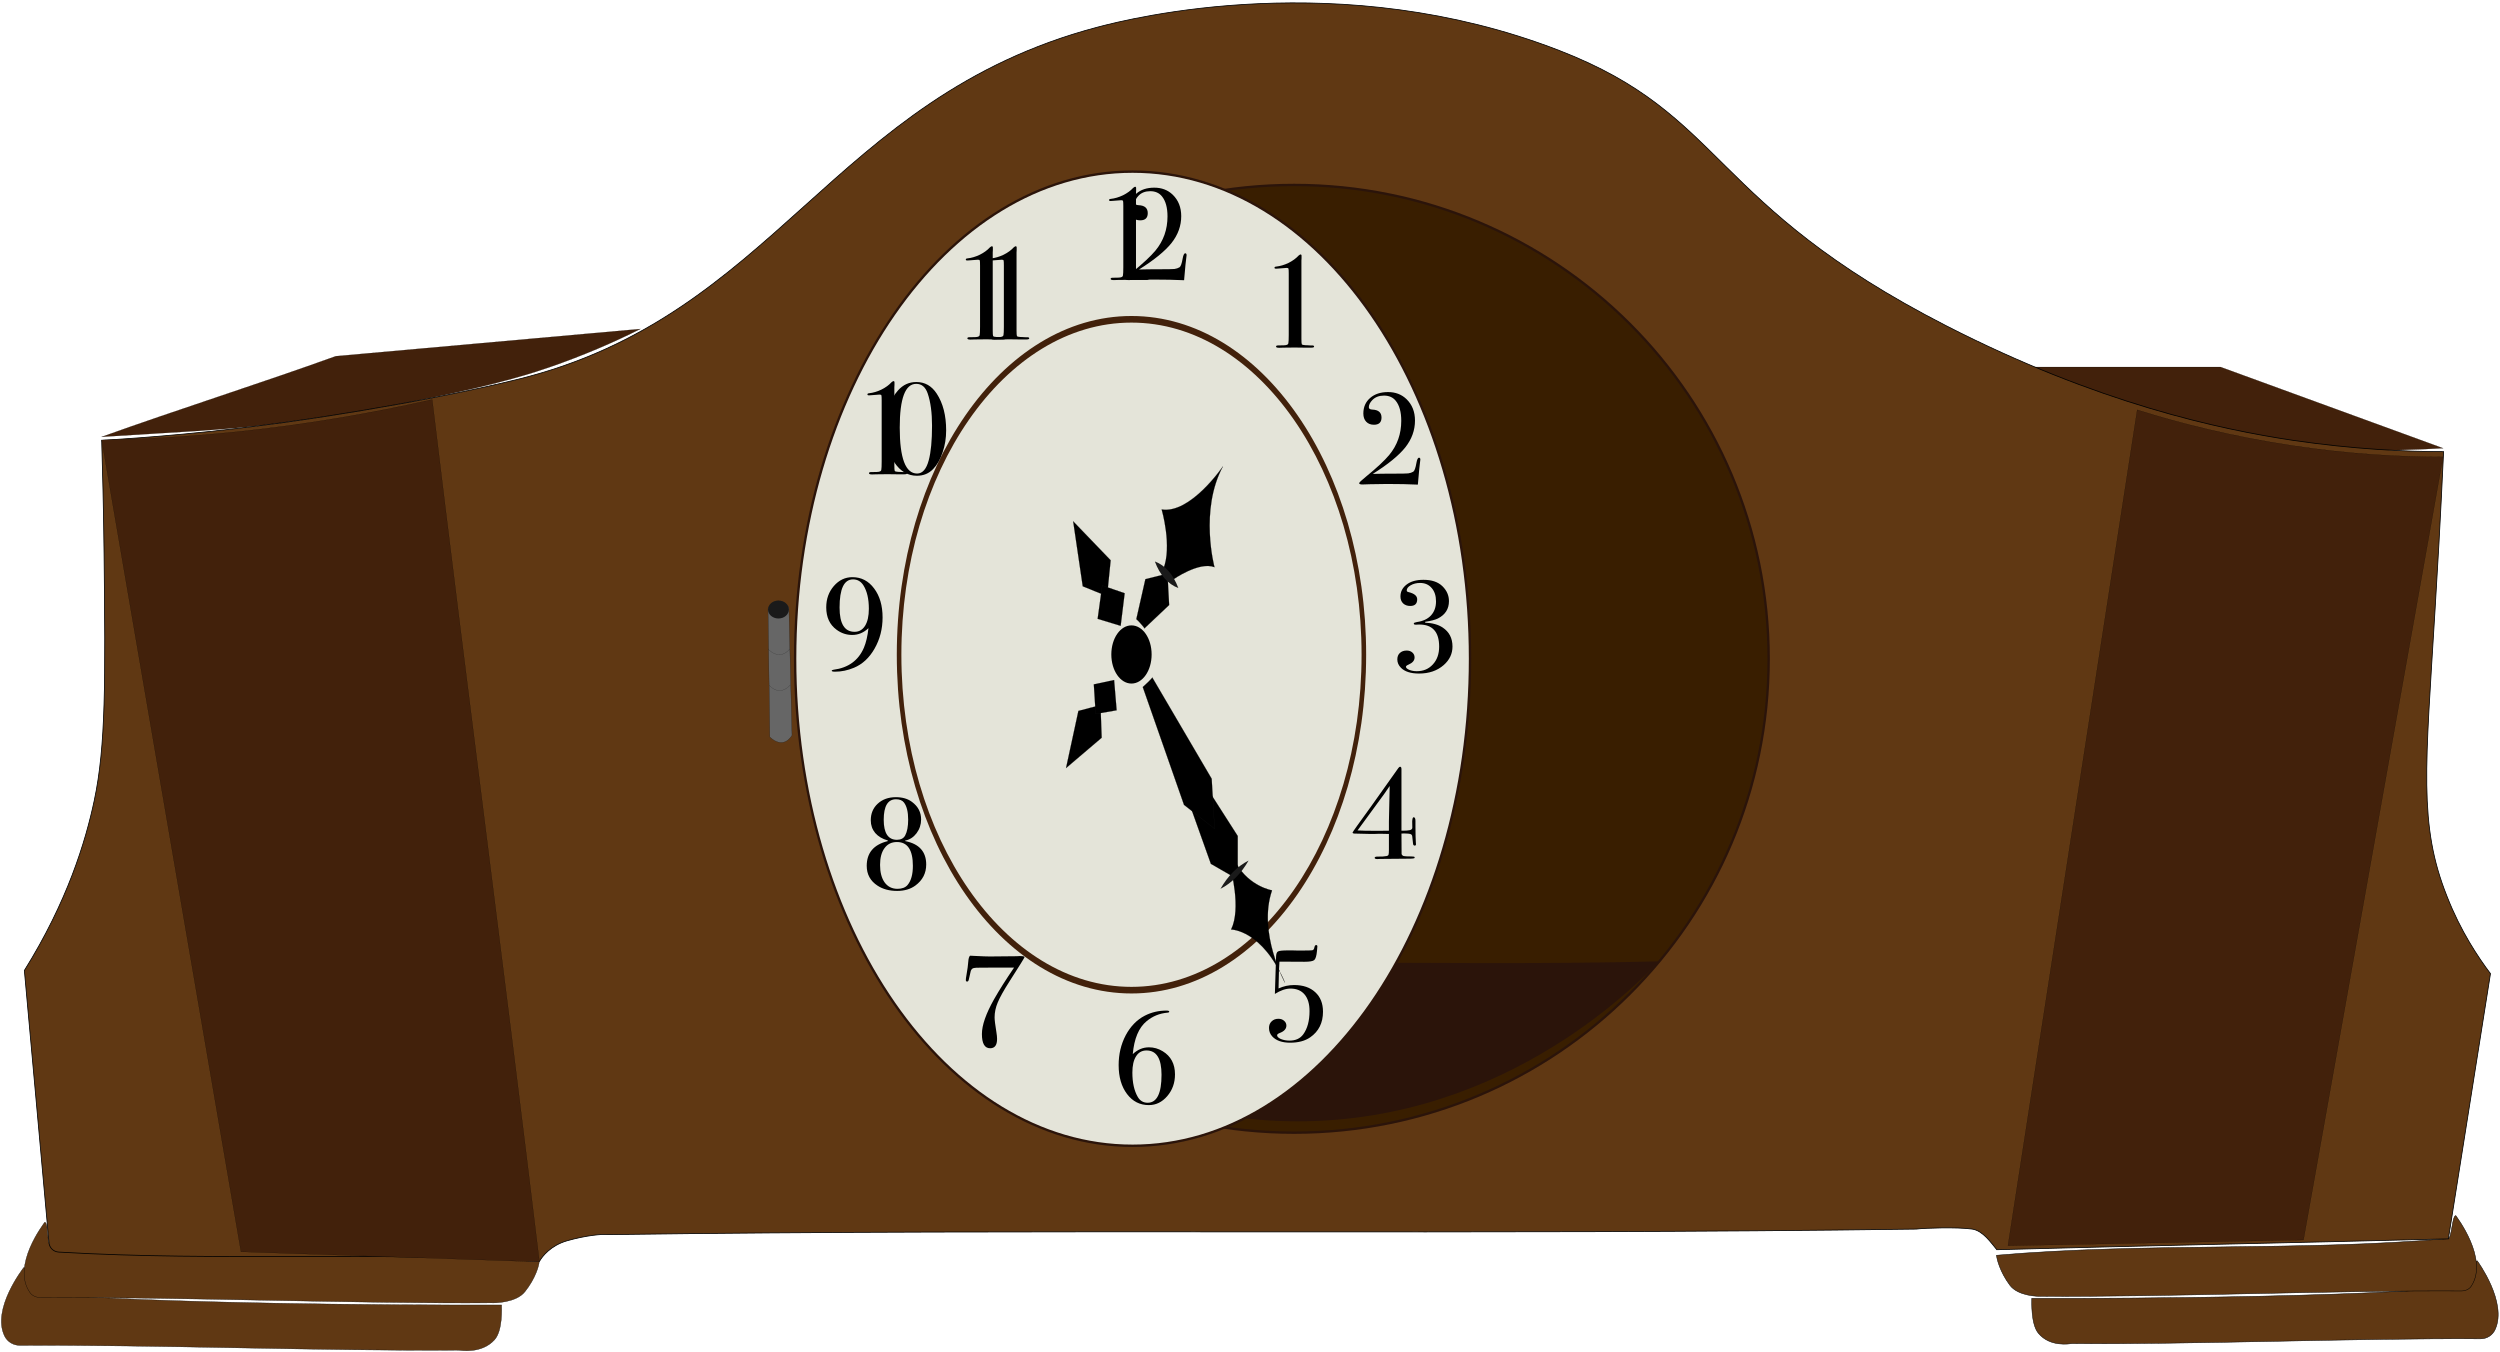 <svg width="784" height="424" viewBox="0 0 784 424" fill="none" xmlns="http://www.w3.org/2000/svg">
<g clip-path="url(#clip0_77_1054)">
<path d="M31.892 136.994C56.392 128.203 80.891 120.491 105.308 111.701L200.817 103.16C192.595 107.306 183.044 111.452 172.247 115.184C168.178 116.594 157.63 120.16 135.373 124.721C129.725 125.881 111.122 129.696 83.715 133.179C70.012 134.92 52.488 135.667 31.808 136.994H31.892Z" fill="#42210B" stroke="black" stroke-width="0.05" stroke-miterlimit="10"/>
<path d="M766.144 140.559L696.381 115.101H637.581C652.198 122.399 671.881 130.525 695.966 135.916C723.954 142.218 748.288 141.554 766.227 140.559H766.144Z" fill="#42210B" stroke="black" stroke-width="0.05" stroke-miterlimit="10"/>
<path d="M157.298 409.239C157.298 410.151 157.714 417.283 155.056 420.185C151.069 424.58 144.591 423.502 143.761 423.419C103.481 423.751 47.422 421.678 6.312 421.927C4.236 421.927 2.325 420.849 1.412 418.941C-2.658 410.483 7.225 397.795 7.475 397.463C8.72 397.546 9.8 405.59 11.046 405.673C61.707 409.654 157.298 409.239 157.298 409.239Z" fill="#603813" stroke="black" stroke-width="0.1" stroke-miterlimit="10"/>
<path d="M169.091 395.722C169.091 396.634 168.012 400.863 164.607 405.093C161.866 408.576 154.973 408.658 154.142 408.576C113.697 408.907 53.9 406.668 12.79 406.917C11.461 406.917 10.132 406.419 9.385 405.341C3.488 396.883 13.786 383.698 14.036 383.283C15.281 383.366 14.617 390.415 15.863 390.498C66.524 394.561 118.43 391.659 169.091 395.722Z" fill="#603813" stroke="black" stroke-width="0.1" stroke-miterlimit="10"/>
<path d="M637.166 407.166C637.166 408.078 636.834 415.21 639.242 418.112C642.897 422.507 648.959 421.429 649.79 421.346C687.329 421.678 739.651 419.605 777.937 419.853C779.847 419.853 781.675 418.775 782.505 416.868C786.325 408.41 777.107 395.722 776.858 395.39C775.695 395.473 774.698 403.517 773.536 403.6C726.28 407.58 637.166 407.166 637.166 407.166Z" fill="#603813" stroke="black" stroke-width="0.15" stroke-miterlimit="10"/>
<path d="M626.12 393.649C626.12 394.561 627.117 398.79 630.273 403.019C632.848 406.502 639.242 406.585 640.073 406.502C677.778 406.834 733.588 404.595 771.875 404.844C773.12 404.844 774.366 404.346 775.031 403.268C780.512 394.81 770.38 381.625 770.131 381.21C768.968 381.293 768.885 388.342 767.722 388.425C720.466 392.488 673.293 389.586 626.037 393.649H626.12Z" fill="#603813" stroke="black" stroke-width="0.15" stroke-miterlimit="10"/>
<path d="M31.892 138.071C32.141 146.447 32.473 158.72 32.639 173.647C33.054 213.534 33.22 233.851 29.566 251.016C26.825 263.953 21.095 282.777 7.641 304.338C10.049 331.455 12.956 362.386 15.364 389.751C15.53 391.327 16.776 392.571 18.437 392.654C68.849 395.639 118.763 392.405 169.175 395.556C170.005 394.064 172.663 390.581 177.895 389.088C183.708 387.429 188.941 386.932 190.602 387.181C326.224 385.273 465.334 387.347 600.956 385.439C603.364 385.108 613.912 384.776 618.48 385.439C621.885 385.937 624.459 389.834 626.203 391.907C675.12 390.581 718.888 389.751 767.805 388.508L781.01 305.333C777.273 300.357 771.708 292.148 767.39 281.119C758.42 258.646 760.663 240.651 763.652 190.895C764.317 180.281 765.313 163.198 766.31 141.637C754.351 141.637 738.073 140.891 718.971 138.071C696.298 134.671 657.929 126.545 610.341 102.164C535.429 63.77 541.408 36.156 489.003 15.839C420.403 -10.781 354.71 5.722 344.08 8.541C260.447 30.682 243.422 99.262 161.866 119.081C128.812 127.125 89.529 132.432 89.529 132.432C65.942 135.667 46.176 137.242 32.224 138.071H31.892Z" fill="#603813" stroke="black" stroke-width="0.25" stroke-miterlimit="10"/>
<path d="M31.892 137.989L75.576 392.571L169.175 395.722C158.378 306.411 146.336 214.612 135.539 125.301C116.769 129.53 95.674 133.262 72.503 135.584C58.219 136.993 44.598 137.74 31.892 137.989Z" fill="#42210B" stroke="black" stroke-width="0.05" stroke-miterlimit="10"/>
<path d="M670.22 128.618L629.692 390.664L722.376 388.839L766.144 143.296C752.358 143.296 736.412 142.384 718.805 139.73C700.202 136.911 683.924 132.847 670.22 128.535V128.618Z" fill="#42210B" stroke="black" stroke-width="0.05" stroke-miterlimit="10"/>
<path d="M405.827 355.206C488.022 355.206 554.654 288.674 554.654 206.603C554.654 124.532 488.022 58 405.827 58C323.632 58 257 124.532 257 206.603C257 288.674 323.632 355.206 405.827 355.206Z" fill="#391E00" stroke="#2B140A" stroke-width="0.75" stroke-miterlimit="10"/>
<path d="M294.732 301.961C303.458 311.158 340.947 348.752 400.252 351.495C468.687 354.641 513.044 309.141 520.235 301.477C455.113 303.171 359.773 300.267 294.732 301.961Z" fill="#2B140A"/>
<path d="M355.175 359.318C413.621 359.318 461 290.93 461 206.568C461 122.207 413.621 53.819 355.175 53.819C296.73 53.819 249.35 122.207 249.35 206.568C249.35 290.93 296.73 359.318 355.175 359.318Z" fill="#E4E4D9" stroke="#2B140A" stroke-width="0.75" stroke-miterlimit="10"/>
<path d="M354.83 101.169C394.586 101.169 426.989 147.856 426.989 205.324C426.989 262.792 394.644 309.479 354.83 309.479C315.017 309.479 282.672 262.792 282.672 205.324C282.672 147.856 315.017 101.169 354.83 101.169ZM354.83 99.096C314.212 99.096 281.235 146.613 281.235 205.324C281.235 264.036 314.155 311.552 354.83 311.552C395.506 311.552 428.425 264.036 428.425 205.324C428.425 146.613 395.506 99.096 354.83 99.096Z" fill="#42210B"/>
<path d="M240.847 190.812L241.422 231.114C241.422 231.114 245.329 235.343 248.374 230.617L247.397 190.895C247.397 189.734 243.318 186.085 240.847 190.895V190.812Z" fill="#666666" stroke="#1A1A1A" stroke-width="0.08" stroke-miterlimit="10"/>
<path d="M244.122 193.963C245.931 193.963 247.397 192.701 247.397 191.144C247.397 189.587 245.931 188.324 244.122 188.324C242.314 188.324 240.847 189.587 240.847 191.144C240.847 192.701 242.314 193.963 244.122 193.963Z" fill="#1A1A1A"/>
<path d="M240.847 203.5C240.847 203.5 244.294 207.563 247.684 203.5" stroke="#1A1A1A" stroke-width="0.05" stroke-miterlimit="10"/>
<path d="M241.192 214.861C241.192 214.861 244.294 218.758 247.856 214.778" stroke="#1A1A1A" stroke-width="0.05" stroke-miterlimit="10"/>
<path d="M360.224 87.469C360.224 87.687 359.923 87.797 359.322 87.797H358.83C358.83 87.797 358.31 87.797 357.272 87.797C356.233 87.769 355.181 87.756 354.115 87.756C352.229 87.756 351.026 87.769 350.507 87.797C349.987 87.824 349.577 87.838 349.277 87.838C348.621 87.838 348.293 87.715 348.293 87.469C348.293 87.223 348.484 87.1 348.867 87.1C349.468 87.1 350.11 87.086 350.794 87.059C351.641 87.031 352.092 86.826 352.147 86.444C352.229 86.034 352.27 85.173 352.27 83.861V64.591C352.27 63.716 352.242 63.197 352.188 63.033C352.133 62.869 351.942 62.787 351.614 62.787C351.477 62.787 350.589 62.855 348.949 62.992C348.621 63.019 348.402 63.033 348.293 63.033C347.965 63.033 347.801 62.937 347.801 62.746C347.801 62.527 347.965 62.404 348.293 62.377C349.577 62.24 350.876 61.857 352.188 61.229C353.5 60.573 354.552 59.807 355.345 58.933C355.645 58.687 355.85 58.564 355.96 58.564C356.178 58.564 356.288 58.7 356.288 58.974V59.753C356.26 59.971 356.247 60.217 356.247 60.491V85.009C356.247 85.993 356.288 86.567 356.37 86.731C356.479 86.895 356.821 86.99 357.395 87.018L358.338 87.059L359.035 87.1H359.65C360.032 87.1 360.224 87.223 360.224 87.469Z" fill="black"/>
<path d="M412.102 108.698C412.102 108.916 411.801 109.026 411.2 109.026H410.708C410.708 109.026 410.189 109.026 409.15 109.026C408.111 108.998 407.059 108.985 405.993 108.985C404.107 108.985 402.904 108.998 402.385 109.026C401.866 109.053 401.456 109.067 401.155 109.067C400.499 109.067 400.171 108.944 400.171 108.698C400.171 108.452 400.362 108.329 400.745 108.329C401.346 108.329 401.989 108.315 402.672 108.288C403.519 108.26 403.97 108.055 404.025 107.673C404.107 107.263 404.148 106.402 404.148 105.09V85.82C404.148 84.945 404.121 84.426 404.066 84.262C404.011 84.098 403.82 84.016 403.492 84.016C403.355 84.016 402.467 84.084 400.827 84.221C400.499 84.248 400.28 84.262 400.171 84.262C399.843 84.262 399.679 84.166 399.679 83.975C399.679 83.756 399.843 83.633 400.171 83.606C401.456 83.469 402.754 83.086 404.066 82.458C405.378 81.802 406.43 81.036 407.223 80.162C407.524 79.916 407.729 79.793 407.838 79.793C408.057 79.793 408.166 79.929 408.166 80.203V80.982C408.139 81.2 408.125 81.446 408.125 81.72V106.238C408.125 107.222 408.166 107.796 408.248 107.96C408.357 108.124 408.699 108.219 409.273 108.247L410.216 108.288L410.913 108.329H411.528C411.911 108.329 412.102 108.452 412.102 108.698Z" fill="black"/>
<path d="M445.421 144.149C445.421 144.231 445.394 144.45 445.339 144.805C445.202 145.707 444.984 147.935 444.683 151.488L444.642 151.98C441.827 151.844 438.615 151.775 435.007 151.775C433.066 151.775 431.249 151.803 429.554 151.857C427.859 151.912 427.121 151.939 427.34 151.939C426.602 151.939 426.233 151.803 426.233 151.529C426.233 151.311 426.944 150.627 428.365 149.479C431.782 146.691 434.214 144.423 435.663 142.673C438.178 139.639 439.435 136.072 439.435 131.972C439.435 129.212 438.861 127.121 437.713 125.699C436.838 124.606 435.608 124.059 434.023 124.059C432.465 124.059 431.235 124.538 430.333 125.494C429.622 126.232 429.267 126.97 429.267 127.708C429.267 128.173 429.636 128.419 430.374 128.446C432.287 128.528 433.244 129.362 433.244 130.947C433.244 132.451 432.451 133.202 430.866 133.202C429.855 133.202 429.048 132.888 428.447 132.259C427.846 131.631 427.545 130.77 427.545 129.676C427.545 127.654 428.256 126.027 429.677 124.797C431.098 123.567 432.971 122.952 435.294 122.952C437.617 122.952 439.544 123.69 441.075 125.166C442.852 126.888 443.74 129.13 443.74 131.89C443.74 134.924 442.729 137.726 440.706 140.295C438.683 142.837 435.28 145.612 430.497 148.618C432.301 148.564 434.57 148.536 437.303 148.536C439.572 148.536 441.007 148.509 441.608 148.454C442.209 148.372 442.742 148.195 443.207 147.921C443.59 147.675 443.918 146.76 444.191 145.174C444.382 144.081 444.656 143.534 445.011 143.534C445.284 143.534 445.421 143.739 445.421 144.149Z" fill="black"/>
<path d="M455.5 202.739C455.5 205.008 454.584 206.949 452.753 208.561C450.73 210.338 448.147 211.226 445.004 211.226C442.435 211.226 440.549 210.625 439.346 209.422C438.581 208.657 438.198 207.782 438.198 206.798C438.198 205.951 438.458 205.281 438.977 204.789C439.524 204.27 440.248 204.01 441.15 204.01C441.861 204.01 442.448 204.215 442.913 204.625C443.378 205.035 443.61 205.555 443.61 206.183C443.61 207.14 442.968 207.892 441.683 208.438C441.164 208.657 440.904 208.876 440.904 209.094C440.904 209.45 441.259 209.778 441.97 210.078C442.681 210.352 443.46 210.488 444.307 210.488C446.384 210.488 448.065 209.778 449.35 208.356C450.662 206.935 451.318 205.076 451.318 202.78C451.318 198.161 449.241 195.851 445.086 195.851C444.676 195.851 444.375 195.865 444.184 195.892H443.897C443.542 195.892 443.364 195.769 443.364 195.523C443.364 195.332 443.692 195.182 444.348 195.072C446.261 194.799 447.737 194.102 448.776 192.981C449.815 191.833 450.334 190.371 450.334 188.594C450.334 186.845 449.883 185.451 448.981 184.412C448.079 183.346 446.863 182.813 445.332 182.813C444.211 182.813 443.227 183.059 442.38 183.551C441.56 184.016 441.15 184.563 441.15 185.191C441.15 185.437 441.341 185.601 441.724 185.683C443.528 186.121 444.43 186.872 444.43 187.938C444.43 189.332 443.706 190.029 442.257 190.029C441.328 190.029 440.576 189.756 440.002 189.209C439.455 188.663 439.182 187.938 439.182 187.036C439.182 185.56 439.811 184.33 441.068 183.346C442.353 182.335 444.129 181.829 446.398 181.829C448.995 181.829 450.976 182.499 452.343 183.838C453.71 185.178 454.393 186.736 454.393 188.512C454.393 190.972 453.231 192.79 450.908 193.965C450.088 194.375 448.762 194.717 446.931 194.99V195.277C449.2 195.359 451.031 195.865 452.425 196.794C454.475 198.161 455.5 200.143 455.5 202.739Z" fill="black"/>
<path d="M444.05 264.77C444.05 265.043 443.913 265.18 443.64 265.18C443.394 265.18 443.23 265.03 443.148 264.729C443.093 264.401 442.998 263.54 442.861 262.146C442.806 261.927 442.697 261.763 442.533 261.654C442.205 261.463 441.481 261.367 440.36 261.367C440.059 261.367 439.772 261.381 439.499 261.408L439.54 267.845C439.677 268.173 439.895 268.378 440.196 268.46C440.524 268.542 441.303 268.583 442.533 268.583C443.134 268.583 443.49 268.638 443.599 268.747C443.626 268.802 443.64 268.884 443.64 268.993C443.64 269.184 443.093 269.28 442 269.28C440.907 269.28 437.845 269.307 432.816 269.362C432.543 269.389 432.242 269.403 431.914 269.403C431.367 269.403 431.094 269.266 431.094 268.993C431.094 268.72 431.49 268.597 432.283 268.624C433.212 268.651 434.06 268.597 434.825 268.46C435.153 268.405 435.358 268.269 435.44 268.05C435.522 267.804 435.563 267.285 435.563 266.492V261.531C435.016 261.504 434.388 261.49 433.677 261.49H431.996C431.613 261.49 431.19 261.504 430.725 261.531C430.315 261.531 430.055 261.531 429.946 261.531L424.739 261.408C424.356 261.381 424.165 261.271 424.165 261.08C424.165 260.943 426.174 258.114 430.192 252.593C431.449 250.816 434.224 246.908 438.515 240.867C438.706 240.594 438.898 240.457 439.089 240.457C439.362 240.457 439.499 240.717 439.499 241.236V260.506H439.909C440.838 260.506 441.563 260.451 442.082 260.342C442.629 260.233 442.902 259.959 442.902 259.522C442.875 257.8 442.861 257.212 442.861 257.759C442.888 256.775 443.039 256.283 443.312 256.283C443.695 256.283 443.886 256.666 443.886 257.431V259.276L443.927 262.228C443.954 263.239 443.982 263.882 444.009 264.155C444.036 264.401 444.05 264.606 444.05 264.77ZM435.809 246.484C435.536 246.921 434.962 247.755 434.087 248.985C432.884 250.652 431.067 253.14 428.634 256.447L425.723 260.424C426.734 260.506 428.907 260.547 432.242 260.547C433.417 260.547 434.524 260.533 435.563 260.506V257.595C435.563 256.228 435.604 254.383 435.686 252.06C435.768 249.327 435.809 247.468 435.809 246.484Z" fill="black"/>
<path d="M414.891 317.274C414.891 320.773 413.551 323.451 410.873 325.31C409.26 326.431 407.169 326.991 404.6 326.991C402.03 326.991 400.144 326.321 398.942 324.982C398.286 324.244 397.958 323.369 397.958 322.358C397.958 321.511 398.231 320.827 398.778 320.308C399.324 319.761 400.035 319.488 400.91 319.488C401.62 319.488 402.208 319.693 402.673 320.103C403.165 320.513 403.411 321.019 403.411 321.62C403.411 322.631 402.741 323.397 401.402 323.916C400.8 324.135 400.5 324.381 400.5 324.654C400.5 325.091 400.896 325.488 401.689 325.843C402.509 326.171 403.411 326.335 404.395 326.335C406.308 326.335 407.743 325.679 408.7 324.367C410.012 322.563 410.668 320.13 410.668 317.069C410.668 314.828 410.148 313.092 409.11 311.862C408.071 310.632 406.595 310.017 404.682 310.017C403.206 310.017 401.579 310.577 399.803 311.698C399.967 305.548 400.09 301.667 400.172 300.054C400.199 299.125 400.404 298.564 400.787 298.373C401.169 298.154 402.208 298.045 403.903 298.045C404.176 298.045 404.641 298.045 405.297 298.045C405.953 298.072 406.472 298.086 406.855 298.086H408.249C410.135 298.086 411.228 298.059 411.529 298.004C411.857 297.922 412.062 297.69 412.144 297.307C412.253 296.678 412.444 296.364 412.718 296.364C412.991 296.364 413.128 296.514 413.128 296.815C413.128 297.006 413.114 297.157 413.087 297.266L413.005 298.209C412.868 299.74 412.581 300.696 412.144 301.079C411.734 301.434 410.709 301.612 409.069 301.612L401.238 301.571C401.128 302.5 401.033 305.302 400.951 309.976C402.509 309.265 404.135 308.91 405.83 308.91C408.645 308.91 410.859 309.662 412.472 311.165C414.084 312.641 414.891 314.677 414.891 317.274Z" fill="black"/>
<path d="M368.478 336.926C368.478 339.578 367.672 341.846 366.059 343.732C364.446 345.618 362.519 346.561 360.278 346.561C357.463 346.561 355.18 345.4 353.431 343.076C351.682 340.753 350.807 337.733 350.807 334.015C350.807 330.599 351.545 327.483 353.021 324.667C354.524 321.852 356.52 319.802 359.007 318.517C361.084 317.451 363.353 316.918 365.813 316.918C366.387 316.918 366.674 317.028 366.674 317.246C366.674 317.438 366.483 317.547 366.1 317.574C363.64 317.793 361.467 318.681 359.581 320.239C357.121 322.262 355.672 325.706 355.235 330.571C356.738 329.15 358.433 328.439 360.319 328.439C361.85 328.439 363.285 328.849 364.624 329.669C367.193 331.227 368.478 333.646 368.478 336.926ZM364.255 337.049C364.255 331.965 362.683 329.423 359.54 329.423C358.119 329.423 357.025 330.038 356.26 331.268C355.495 332.471 355.112 334.166 355.112 336.352C355.112 339.496 355.672 342.038 356.793 343.978C357.504 345.208 358.542 345.823 359.909 345.823C362.806 345.823 364.255 342.899 364.255 337.049Z" fill="black"/>
<path d="M321.293 300.156C321.293 300.32 319.707 302.875 316.537 307.823C314.76 310.611 313.544 312.797 312.888 314.383C312.232 315.941 311.904 317.499 311.904 319.057C311.904 319.849 312.095 321.407 312.478 323.731C312.614 324.551 312.683 325.248 312.683 325.822C312.683 327.762 311.958 328.733 310.51 328.733C308.788 328.733 307.927 327.243 307.927 324.264C307.927 321.503 309.198 317.868 311.74 313.358C313.352 310.515 315.443 307.208 318.013 303.436H311.781C308.555 303.436 306.697 303.449 306.205 303.477C305.603 303.504 305.18 303.6 304.934 303.764C304.715 303.928 304.551 304.16 304.442 304.461C304.36 304.734 304.141 305.691 303.786 307.331C303.676 307.659 303.512 307.823 303.294 307.823C303.02 307.823 302.884 307.659 302.884 307.331C302.884 307.003 302.952 306.47 303.089 305.732C303.389 304.064 303.581 302.643 303.663 301.468C303.717 300.62 303.895 300.033 304.196 299.705C304.387 299.705 304.947 299.732 305.877 299.787C307.954 299.896 309.457 299.951 310.387 299.951L318.874 299.869C319.092 299.869 319.325 299.855 319.571 299.828C319.789 299.828 319.926 299.828 319.981 299.828C320.855 299.828 321.293 299.937 321.293 300.156Z" fill="black"/>
<path d="M290.459 271.11C290.459 273.843 289.325 276.043 287.056 277.711C285.525 278.831 283.626 279.392 281.357 279.392C278.924 279.392 276.874 278.845 275.207 277.752C272.938 276.276 271.804 274.198 271.804 271.52C271.804 267.447 274.004 264.864 278.405 263.771V263.566C276.738 263.101 275.426 262.322 274.469 261.229C273.54 260.108 273.075 258.782 273.075 257.252C273.075 255.12 273.799 253.384 275.248 252.045C276.724 250.678 278.624 249.995 280.947 249.995C282.997 249.995 284.678 250.487 285.99 251.471C287.903 252.892 288.86 254.723 288.86 256.965C288.86 258.577 288.382 260.026 287.425 261.311C286.468 262.568 285.279 263.333 283.858 263.607L283.899 263.771C288.272 264.645 290.459 267.092 290.459 271.11ZM284.801 257.047C284.801 254.614 284.364 252.824 283.489 251.676C282.97 250.992 282.136 250.651 280.988 250.651C278.419 250.651 277.134 252.796 277.134 257.088C277.134 261.27 278.514 263.361 281.275 263.361C282.505 263.361 283.366 262.91 283.858 262.008C284.487 260.832 284.801 259.179 284.801 257.047ZM286.277 271.52C286.277 266.545 284.61 264.058 281.275 264.058C279.608 264.058 278.309 264.7 277.38 265.985C276.451 267.242 275.986 268.991 275.986 271.233C275.986 273.556 276.464 275.387 277.421 276.727C278.405 278.066 279.744 278.736 281.439 278.736C282.888 278.736 283.954 278.326 284.637 277.506C285.73 276.194 286.277 274.198 286.277 271.52Z" fill="black"/>
<path d="M276.778 193.628C276.778 197.209 275.944 200.462 274.277 203.386C272.637 206.284 270.478 208.293 267.799 209.413C265.831 210.233 263.863 210.643 261.895 210.643C261.184 210.643 260.829 210.548 260.829 210.356C260.829 210.192 261.02 210.083 261.403 210.028C266.022 209.427 269.193 207.131 270.915 203.14C271.598 201.528 272.077 199.478 272.35 196.99C270.847 198.412 269.152 199.122 267.266 199.122C265.462 199.122 263.822 198.576 262.346 197.482C260.187 195.897 259.107 193.56 259.107 190.471C259.107 187.847 259.9 185.62 261.485 183.788C263.098 181.93 265.038 181 267.307 181C270.095 181 272.364 182.176 274.113 184.526C275.89 186.877 276.778 189.911 276.778 193.628ZM272.473 190.922C272.473 187.806 271.899 185.346 270.751 183.542C269.958 182.312 268.879 181.697 267.512 181.697C264.697 181.697 263.289 184.649 263.289 190.553C263.289 195.61 264.861 198.138 268.004 198.138C269.398 198.138 270.491 197.51 271.284 196.252C272.077 194.968 272.473 193.191 272.473 190.922Z" fill="black"/>
<path d="M284.446 148.419C284.446 148.638 284.145 148.747 283.544 148.747H283.052C283.052 148.747 282.532 148.747 281.494 148.747C280.455 148.72 279.403 148.706 278.337 148.706C276.451 148.706 275.248 148.72 274.729 148.747C274.209 148.774 273.799 148.788 273.499 148.788C272.843 148.788 272.515 148.665 272.515 148.419C272.515 148.173 272.706 148.05 273.089 148.05C273.69 148.05 274.332 148.036 275.016 148.009C275.863 147.982 276.314 147.777 276.369 147.394C276.451 146.984 276.492 146.123 276.492 144.811V125.541C276.492 124.666 276.464 124.147 276.41 123.983C276.355 123.819 276.164 123.737 275.836 123.737C275.699 123.737 274.811 123.805 273.171 123.942C272.843 123.969 272.624 123.983 272.515 123.983C272.187 123.983 272.023 123.887 272.023 123.696C272.023 123.477 272.187 123.354 272.515 123.327C273.799 123.19 275.098 122.808 276.41 122.179C277.722 121.523 278.774 120.758 279.567 119.883C279.867 119.637 280.072 119.514 280.182 119.514C280.4 119.514 280.51 119.651 280.51 119.924V120.703C280.482 120.922 280.469 121.168 280.469 121.441V145.959C280.469 146.943 280.51 147.517 280.592 147.681C280.701 147.845 281.043 147.941 281.617 147.968L282.56 148.009L283.257 148.05H283.872C284.254 148.05 284.446 148.173 284.446 148.419Z" fill="black"/>
<path d="M315.297 106.127C315.297 106.346 314.996 106.455 314.395 106.455H313.903C313.903 106.455 313.384 106.455 312.345 106.455C311.306 106.428 310.254 106.414 309.188 106.414C307.302 106.414 306.099 106.428 305.58 106.455C305.061 106.482 304.651 106.496 304.35 106.496C303.694 106.496 303.366 106.373 303.366 106.127C303.366 105.881 303.557 105.758 303.94 105.758C304.541 105.758 305.184 105.744 305.867 105.717C306.714 105.69 307.165 105.485 307.22 105.102C307.302 104.692 307.343 103.831 307.343 102.519V83.249C307.343 82.374 307.316 81.855 307.261 81.691C307.206 81.527 307.015 81.445 306.687 81.445C306.55 81.445 305.662 81.513 304.022 81.65C303.694 81.677 303.475 81.691 303.366 81.691C303.038 81.691 302.874 81.595 302.874 81.404C302.874 81.185 303.038 81.062 303.366 81.035C304.651 80.898 305.949 80.516 307.261 79.887C308.573 79.231 309.625 78.466 310.418 77.591C310.719 77.345 310.924 77.222 311.033 77.222C311.252 77.222 311.361 77.359 311.361 77.632V78.411C311.334 78.63 311.32 78.876 311.32 79.149V103.667C311.32 104.651 311.361 105.225 311.443 105.389C311.552 105.553 311.894 105.649 312.468 105.676L313.411 105.717L314.108 105.758H314.723C315.106 105.758 315.297 105.881 315.297 106.127Z" fill="black"/>
<path d="M372.114 80.048C372.114 80.13 372.086 80.348 372.032 80.704C371.895 81.606 371.676 83.833 371.376 87.387L371.335 87.879C368.519 87.742 365.308 87.674 361.7 87.674C359.759 87.674 357.941 87.701 356.247 87.756C354.552 87.81 353.814 87.838 354.033 87.838C353.295 87.838 352.926 87.701 352.926 87.428C352.926 87.209 353.636 86.526 355.058 85.378C358.474 82.59 360.907 80.321 362.356 78.572C364.87 75.538 366.128 71.971 366.128 67.871C366.128 65.11 365.554 63.019 364.406 61.598C363.531 60.504 362.301 59.958 360.716 59.958C359.158 59.958 357.928 60.436 357.026 61.393C356.315 62.131 355.96 62.869 355.96 63.607C355.96 64.071 356.329 64.317 357.067 64.345C358.98 64.427 359.937 65.26 359.937 66.846C359.937 68.349 359.144 69.101 357.559 69.101C356.547 69.101 355.741 68.786 355.14 68.158C354.538 67.529 354.238 66.668 354.238 65.575C354.238 63.552 354.948 61.926 356.37 60.696C357.791 59.466 359.663 58.851 361.987 58.851C364.31 58.851 366.237 59.589 367.768 61.065C369.544 62.787 370.433 65.028 370.433 67.789C370.433 70.823 369.421 73.624 367.399 76.194C365.376 78.736 361.973 81.51 357.19 84.517C358.994 84.462 361.262 84.435 363.996 84.435C366.264 84.435 367.699 84.407 368.301 84.353C368.902 84.271 369.435 84.093 369.9 83.82C370.282 83.574 370.61 82.658 370.884 81.073C371.075 79.979 371.348 79.433 371.704 79.433C371.977 79.433 372.114 79.638 372.114 80.048Z" fill="black"/>
<path d="M322.766 106.127C322.766 106.346 322.465 106.455 321.864 106.455H321.372C321.372 106.455 320.852 106.455 319.814 106.455C318.775 106.428 317.723 106.414 316.657 106.414C314.771 106.414 313.568 106.428 313.049 106.455C312.529 106.482 312.119 106.496 311.819 106.496C311.163 106.496 310.835 106.373 310.835 106.127C310.835 105.881 311.026 105.758 311.409 105.758C312.01 105.758 312.652 105.744 313.336 105.717C314.183 105.69 314.634 105.485 314.689 105.102C314.771 104.692 314.812 103.831 314.812 102.519V83.249C314.812 82.374 314.784 81.855 314.73 81.691C314.675 81.527 314.484 81.445 314.156 81.445C314.019 81.445 313.131 81.513 311.491 81.65C311.163 81.677 310.944 81.691 310.835 81.691C310.507 81.691 310.343 81.595 310.343 81.404C310.343 81.185 310.507 81.062 310.835 81.035C312.119 80.898 313.418 80.516 314.73 79.887C316.042 79.231 317.094 78.466 317.887 77.591C318.187 77.345 318.392 77.222 318.502 77.222C318.72 77.222 318.83 77.359 318.83 77.632V78.411C318.802 78.63 318.789 78.876 318.789 79.149V103.667C318.789 104.651 318.83 105.225 318.912 105.389C319.021 105.553 319.363 105.649 319.937 105.676L320.88 105.717L321.577 105.758H322.192C322.574 105.758 322.766 105.881 322.766 106.127Z" fill="black"/>
<path d="M296.713 134.971C296.713 137.404 296.344 139.7 295.606 141.859C294.895 144.018 293.911 145.754 292.654 147.066C291.314 148.487 289.606 149.198 287.529 149.198C284.686 149.198 282.335 147.804 280.477 145.016C278.645 142.228 277.73 138.661 277.73 134.315C277.73 129.286 279.028 125.322 281.625 122.425C283.183 120.676 285.096 119.801 287.365 119.801C290.043 119.801 292.175 121.017 293.761 123.45C295.729 126.457 296.713 130.297 296.713 134.971ZM292.285 133.495C292.285 129.422 291.834 126.06 290.932 123.409C290.248 121.386 289.046 120.375 287.324 120.375C283.88 120.375 282.158 124.953 282.158 134.11C282.158 143.704 283.975 148.501 287.611 148.501C289.305 148.501 290.522 147.107 291.26 144.319C291.943 141.777 292.285 138.169 292.285 133.495Z" fill="black"/>
<path d="M354.83 212.124C352.188 212.124 350.062 209.056 350.062 205.241C350.062 201.427 352.188 198.359 354.83 198.359C357.473 198.359 359.599 201.427 359.599 205.241C359.599 209.056 357.473 212.124 354.83 212.124Z" fill="black"/>
<path d="M354.83 200.68C356.554 200.68 357.99 202.754 357.99 205.241C357.99 207.729 356.554 209.802 354.83 209.802C353.107 209.802 351.671 207.729 351.671 205.241C351.671 202.754 353.107 200.68 354.83 200.68ZM354.83 196.12C351.326 196.12 348.511 200.183 348.511 205.241C348.511 210.3 351.326 214.363 354.83 214.363C358.335 214.363 361.15 210.3 361.15 205.241C361.15 200.183 358.335 196.12 354.83 196.12Z" fill="black"/>
<path d="M336.543 163.478L339.546 183.86L347.172 186.961L348.306 175.704L336.543 163.478Z" fill="black" stroke="#1A1A1A" stroke-width="0.05" stroke-miterlimit="10"/>
<path d="M351.439 196.262L344.219 194.069L345.654 183.613L352.7 186.036L351.439 196.262Z" fill="black" stroke="#1A1A1A" stroke-width="0.05" stroke-miterlimit="10"/>
<path d="M385.932 272.465C385.932 272.465 389.347 284.887 386.077 291.493C386.077 291.493 395.869 291.489 402.978 308.195C402.978 308.195 394.349 292.487 398.908 279.217C398.908 279.217 391.865 278.018 387.774 270.933L385.905 272.392L385.932 272.465Z" fill="black" stroke="black" stroke-width="0.05" stroke-miterlimit="10"/>
<path d="M388.146 262.166L378.53 247.134L378.545 254.665L373.287 252.829L379.733 270.9L388.143 275.746L388.146 262.166Z" fill="black" stroke="black" stroke-width="0.05" stroke-miterlimit="10"/>
<path d="M361.359 212.456L379.983 244.215L380.902 259.905L371.303 252.405L358.368 215.45C358.823 215.095 361.087 212.951 361.409 212.417L361.359 212.456Z" fill="black" stroke="#1A1A1A" stroke-width="0.05" stroke-miterlimit="10"/>
<path d="M382.733 278.74C385.108 274.621 388.05 271.665 391.557 269.871C389.182 273.989 386.24 276.945 382.733 278.74Z" fill="#1A1A1A"/>
<path d="M334.306 240.871L345.488 231.353L345.12 221.12L338.185 222.939L334.306 240.871Z" fill="black" stroke="#1A1A1A" stroke-width="0.05" stroke-miterlimit="10"/>
<path d="M349.384 213.257L350.179 222.745L343.606 223.889L343.021 214.614L349.384 213.257Z" fill="black" stroke="#1A1A1A" stroke-width="0.05" stroke-miterlimit="10"/>
<path d="M358.954 197.005L366.643 189.733L366.118 179.885L359.192 181.621L356.35 194.163C356.73 194.415 358.705 196.615 358.946 197.087L358.954 197.005Z" fill="black" stroke="#1A1A1A" stroke-width="0.05" stroke-miterlimit="10"/>
<path d="M367.835 181.776C367.835 181.776 376.066 175.966 380.863 177.868C380.863 177.868 376.071 160.027 383.52 146.242C383.52 146.242 373.39 161.194 364.3 159.766C364.3 159.766 367.664 171.335 364.82 178.423L367.779 181.763L367.835 181.776Z" fill="black" stroke="#1A1A1A" stroke-width="0.05" stroke-miterlimit="10"/>
<path d="M369.532 184.417C366.29 183.195 363.742 180.365 362.163 176.072C365.405 177.294 367.896 180.111 369.532 184.417Z" fill="#1A1A1A"/>
</g>
<defs>
<clipPath id="clip0_77_1054">
<rect width="784" height="424" fill="white"/>
</clipPath>
</defs>
</svg>
